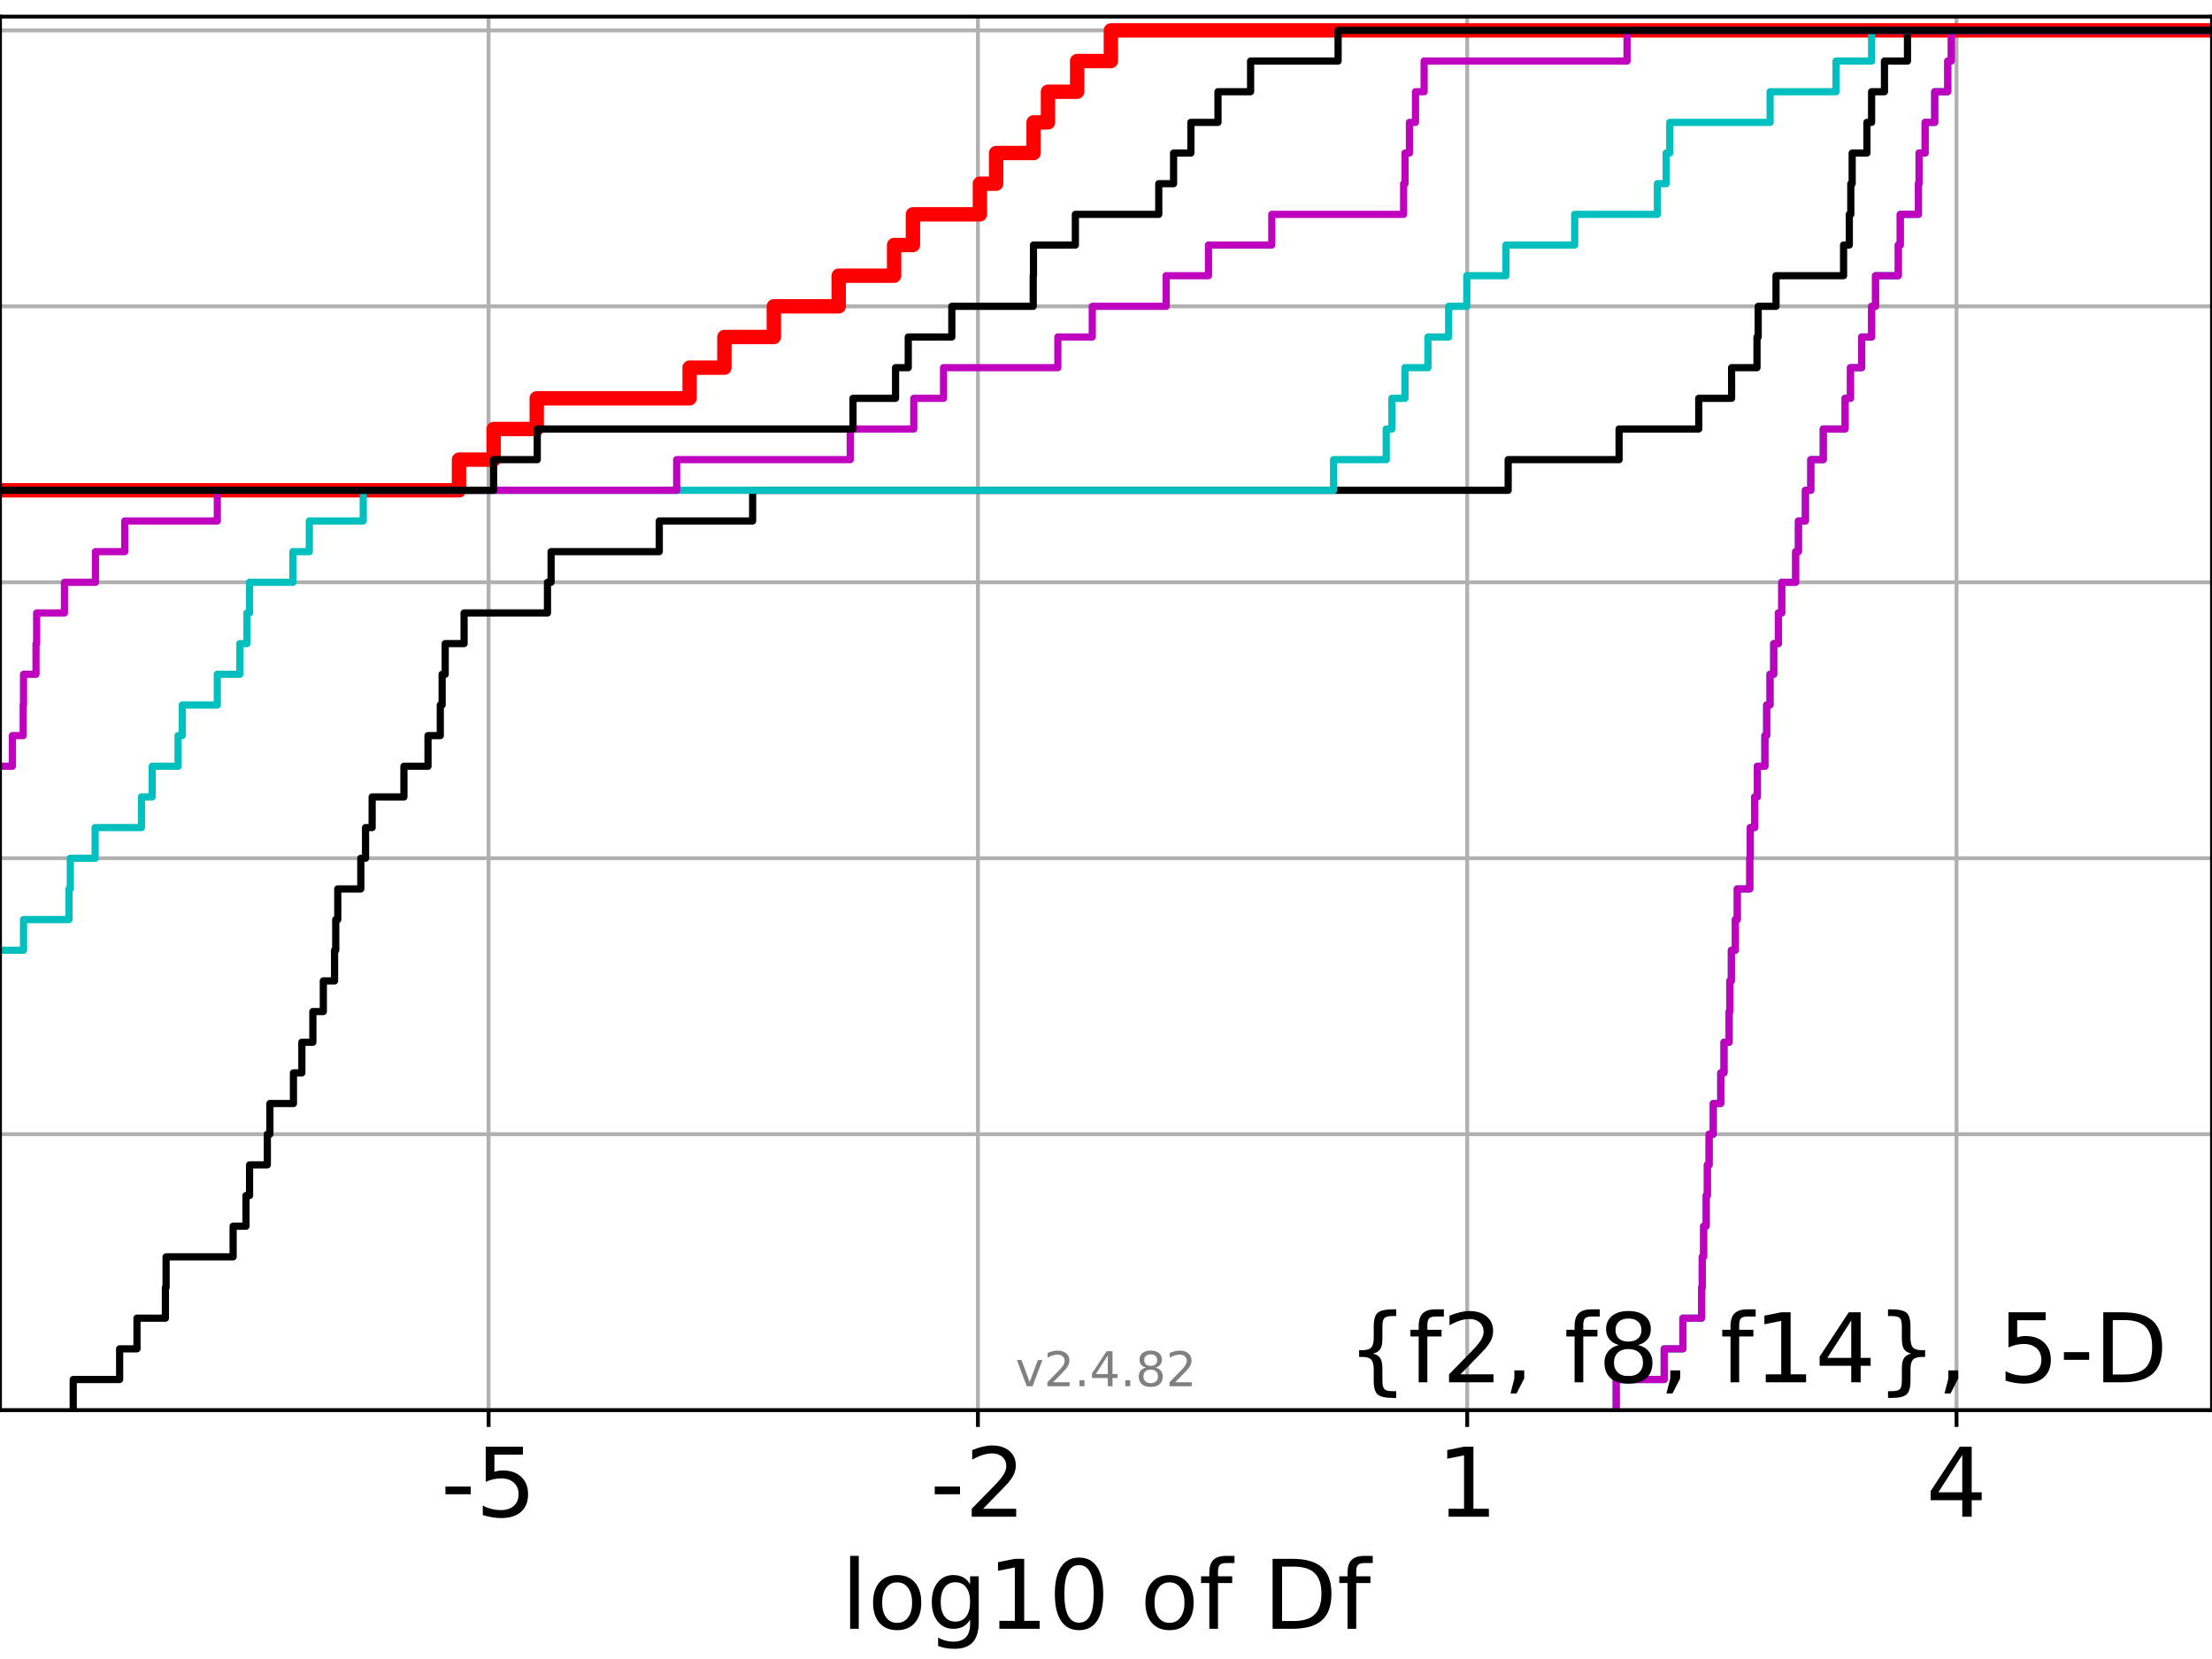 <?xml version="1.0" encoding="utf-8" standalone="no"?>
<!DOCTYPE svg PUBLIC "-//W3C//DTD SVG 1.1//EN"
  "http://www.w3.org/Graphics/SVG/1.1/DTD/svg11.dtd">
<!-- Created with matplotlib (https://matplotlib.org/) -->
<svg height="345.6pt" version="1.1" viewBox="0 0 460.8 345.6" width="460.8pt" xmlns="http://www.w3.org/2000/svg" xmlns:xlink="http://www.w3.org/1999/xlink">
 <defs>
  <style type="text/css">*{stroke-linecap:butt;stroke-linejoin:round;}</style>
 </defs>
 <g id="figure_1">
  <g id="patch_1">
   <path d="M 0 345.6 
L 460.8 345.6 
L 460.8 0 
L 0 0 
z
" style="fill:#ffffff;"/>
  </g>
  <g id="axes_1">
   <g id="patch_2">
    <path d="M 0 293.76 
L 460.8 293.76 
L 460.8 3.456 
L 0 3.456 
z
" style="fill:#ffffff;"/>
   </g>
   <g id="matplotlib.axis_1">
    <g id="xtick_1">
     <g id="line2d_1">
      <path clip-path="url(#p24bdafd995)" d="M 101.785 293.76 
L 101.785 3.456 
" style="fill:none;stroke:#b0b0b0;stroke-linecap:square;stroke-width:0.8;"/>
     </g>
     <g id="line2d_2">
      <defs>
       <path d="M 0 0 
L 0 3.5 
" id="m151b74c9bd" style="stroke:#000000;stroke-width:0.8;"/>
      </defs>
      <g>
       <use style="stroke:#000000;stroke-width:0.8;" x="101.785" xlink:href="#m151b74c9bd" y="293.76"/>
      </g>
     </g>
     <g id="text_1">
      <!-- -5 -->
      <g transform="translate(91.814 315.957)scale(0.2 -0.2)">
       <defs>
        <path d="M 4.891 31.391 
L 31.203 31.391 
L 31.203 23.391 
L 4.891 23.391 
z
" id="DejaVuSans-45"/>
        <path d="M 10.797 72.906 
L 49.516 72.906 
L 49.516 64.594 
L 19.828 64.594 
L 19.828 46.734 
Q 21.969 47.469 24.109 47.828 
Q 26.266 48.188 28.422 48.188 
Q 40.625 48.188 47.75 41.5 
Q 54.891 34.812 54.891 23.391 
Q 54.891 11.625 47.562 5.094 
Q 40.234 -1.422 26.906 -1.422 
Q 22.312 -1.422 17.547 -0.641 
Q 12.797 0.141 7.719 1.703 
L 7.719 11.625 
Q 12.109 9.234 16.797 8.062 
Q 21.484 6.891 26.703 6.891 
Q 35.156 6.891 40.078 11.328 
Q 45.016 15.766 45.016 23.391 
Q 45.016 31 40.078 35.438 
Q 35.156 39.891 26.703 39.891 
Q 22.75 39.891 18.812 39.016 
Q 14.891 38.141 10.797 36.281 
z
" id="DejaVuSans-53"/>
       </defs>
       <use xlink:href="#DejaVuSans-45"/>
       <use x="36.084" xlink:href="#DejaVuSans-53"/>
      </g>
     </g>
    </g>
    <g id="xtick_2">
     <g id="line2d_3">
      <path clip-path="url(#p24bdafd995)" d="M 203.716 293.76 
L 203.716 3.456 
" style="fill:none;stroke:#b0b0b0;stroke-linecap:square;stroke-width:0.8;"/>
     </g>
     <g id="line2d_4">
      <g>
       <use style="stroke:#000000;stroke-width:0.8;" x="203.716" xlink:href="#m151b74c9bd" y="293.76"/>
      </g>
     </g>
     <g id="text_2">
      <!-- -2 -->
      <g transform="translate(193.746 315.957)scale(0.2 -0.2)">
       <defs>
        <path d="M 19.188 8.297 
L 53.609 8.297 
L 53.609 0 
L 7.328 0 
L 7.328 8.297 
Q 12.938 14.109 22.625 23.891 
Q 32.328 33.688 34.812 36.531 
Q 39.547 41.844 41.422 45.531 
Q 43.312 49.219 43.312 52.781 
Q 43.312 58.594 39.234 62.25 
Q 35.156 65.922 28.609 65.922 
Q 23.969 65.922 18.812 64.312 
Q 13.672 62.703 7.812 59.422 
L 7.812 69.391 
Q 13.766 71.781 18.938 73 
Q 24.125 74.219 28.422 74.219 
Q 39.75 74.219 46.484 68.547 
Q 53.219 62.891 53.219 53.422 
Q 53.219 48.922 51.531 44.891 
Q 49.859 40.875 45.406 35.406 
Q 44.188 33.984 37.641 27.219 
Q 31.109 20.453 19.188 8.297 
z
" id="DejaVuSans-50"/>
       </defs>
       <use xlink:href="#DejaVuSans-45"/>
       <use x="36.084" xlink:href="#DejaVuSans-50"/>
      </g>
     </g>
    </g>
    <g id="xtick_3">
     <g id="line2d_5">
      <path clip-path="url(#p24bdafd995)" d="M 305.647 293.76 
L 305.647 3.456 
" style="fill:none;stroke:#b0b0b0;stroke-linecap:square;stroke-width:0.8;"/>
     </g>
     <g id="line2d_6">
      <g>
       <use style="stroke:#000000;stroke-width:0.8;" x="305.647" xlink:href="#m151b74c9bd" y="293.76"/>
      </g>
     </g>
     <g id="text_3">
      <!-- 1 -->
      <g transform="translate(299.285 315.957)scale(0.2 -0.2)">
       <defs>
        <path d="M 12.406 8.297 
L 28.516 8.297 
L 28.516 63.922 
L 10.984 60.406 
L 10.984 69.391 
L 28.422 72.906 
L 38.281 72.906 
L 38.281 8.297 
L 54.391 8.297 
L 54.391 0 
L 12.406 0 
z
" id="DejaVuSans-49"/>
       </defs>
       <use xlink:href="#DejaVuSans-49"/>
      </g>
     </g>
    </g>
    <g id="xtick_4">
     <g id="line2d_7">
      <path clip-path="url(#p24bdafd995)" d="M 407.579 293.76 
L 407.579 3.456 
" style="fill:none;stroke:#b0b0b0;stroke-linecap:square;stroke-width:0.8;"/>
     </g>
     <g id="line2d_8">
      <g>
       <use style="stroke:#000000;stroke-width:0.8;" x="407.579" xlink:href="#m151b74c9bd" y="293.76"/>
      </g>
     </g>
     <g id="text_4">
      <!-- 4 -->
      <g transform="translate(401.216 315.957)scale(0.2 -0.2)">
       <defs>
        <path d="M 37.797 64.312 
L 12.891 25.391 
L 37.797 25.391 
z
M 35.203 72.906 
L 47.609 72.906 
L 47.609 25.391 
L 58.016 25.391 
L 58.016 17.188 
L 47.609 17.188 
L 47.609 0 
L 37.797 0 
L 37.797 17.188 
L 4.891 17.188 
L 4.891 26.703 
z
" id="DejaVuSans-52"/>
       </defs>
       <use xlink:href="#DejaVuSans-52"/>
      </g>
     </g>
    </g>
    <g id="text_5">
     <!-- log10 of Df -->
     <g transform="translate(175.214 339.313)scale(0.2 -0.2)">
      <defs>
       <path d="M 9.422 75.984 
L 18.406 75.984 
L 18.406 0 
L 9.422 0 
z
" id="DejaVuSans-108"/>
       <path d="M 30.609 48.391 
Q 23.391 48.391 19.188 42.75 
Q 14.984 37.109 14.984 27.297 
Q 14.984 17.484 19.156 11.844 
Q 23.344 6.203 30.609 6.203 
Q 37.797 6.203 41.984 11.859 
Q 46.188 17.531 46.188 27.297 
Q 46.188 37.016 41.984 42.703 
Q 37.797 48.391 30.609 48.391 
z
M 30.609 56 
Q 42.328 56 49.016 48.375 
Q 55.719 40.766 55.719 27.297 
Q 55.719 13.875 49.016 6.219 
Q 42.328 -1.422 30.609 -1.422 
Q 18.844 -1.422 12.172 6.219 
Q 5.516 13.875 5.516 27.297 
Q 5.516 40.766 12.172 48.375 
Q 18.844 56 30.609 56 
z
" id="DejaVuSans-111"/>
       <path d="M 45.406 27.984 
Q 45.406 37.75 41.375 43.109 
Q 37.359 48.484 30.078 48.484 
Q 22.859 48.484 18.828 43.109 
Q 14.797 37.75 14.797 27.984 
Q 14.797 18.266 18.828 12.891 
Q 22.859 7.516 30.078 7.516 
Q 37.359 7.516 41.375 12.891 
Q 45.406 18.266 45.406 27.984 
z
M 54.391 6.781 
Q 54.391 -7.172 48.188 -13.984 
Q 42 -20.797 29.203 -20.797 
Q 24.469 -20.797 20.266 -20.094 
Q 16.062 -19.391 12.109 -17.922 
L 12.109 -9.188 
Q 16.062 -11.328 19.922 -12.344 
Q 23.781 -13.375 27.781 -13.375 
Q 36.625 -13.375 41.016 -8.766 
Q 45.406 -4.156 45.406 5.172 
L 45.406 9.625 
Q 42.625 4.781 38.281 2.391 
Q 33.938 0 27.875 0 
Q 17.828 0 11.672 7.656 
Q 5.516 15.328 5.516 27.984 
Q 5.516 40.672 11.672 48.328 
Q 17.828 56 27.875 56 
Q 33.938 56 38.281 53.609 
Q 42.625 51.219 45.406 46.391 
L 45.406 54.688 
L 54.391 54.688 
z
" id="DejaVuSans-103"/>
       <path d="M 31.781 66.406 
Q 24.172 66.406 20.328 58.906 
Q 16.5 51.422 16.5 36.375 
Q 16.5 21.391 20.328 13.891 
Q 24.172 6.391 31.781 6.391 
Q 39.453 6.391 43.281 13.891 
Q 47.125 21.391 47.125 36.375 
Q 47.125 51.422 43.281 58.906 
Q 39.453 66.406 31.781 66.406 
z
M 31.781 74.219 
Q 44.047 74.219 50.516 64.516 
Q 56.984 54.828 56.984 36.375 
Q 56.984 17.969 50.516 8.266 
Q 44.047 -1.422 31.781 -1.422 
Q 19.531 -1.422 13.062 8.266 
Q 6.594 17.969 6.594 36.375 
Q 6.594 54.828 13.062 64.516 
Q 19.531 74.219 31.781 74.219 
z
" id="DejaVuSans-48"/>
       <path id="DejaVuSans-32"/>
       <path d="M 37.109 75.984 
L 37.109 68.5 
L 28.516 68.5 
Q 23.688 68.5 21.797 66.547 
Q 19.922 64.594 19.922 59.516 
L 19.922 54.688 
L 34.719 54.688 
L 34.719 47.703 
L 19.922 47.703 
L 19.922 0 
L 10.891 0 
L 10.891 47.703 
L 2.297 47.703 
L 2.297 54.688 
L 10.891 54.688 
L 10.891 58.5 
Q 10.891 67.625 15.141 71.797 
Q 19.391 75.984 28.609 75.984 
z
" id="DejaVuSans-102"/>
       <path d="M 19.672 64.797 
L 19.672 8.109 
L 31.594 8.109 
Q 46.688 8.109 53.688 14.938 
Q 60.688 21.781 60.688 36.531 
Q 60.688 51.172 53.688 57.984 
Q 46.688 64.797 31.594 64.797 
z
M 9.812 72.906 
L 30.078 72.906 
Q 51.266 72.906 61.172 64.094 
Q 71.094 55.281 71.094 36.531 
Q 71.094 17.672 61.125 8.828 
Q 51.172 0 30.078 0 
L 9.812 0 
z
" id="DejaVuSans-68"/>
      </defs>
      <use xlink:href="#DejaVuSans-108"/>
      <use x="27.783" xlink:href="#DejaVuSans-111"/>
      <use x="88.965" xlink:href="#DejaVuSans-103"/>
      <use x="152.441" xlink:href="#DejaVuSans-49"/>
      <use x="216.064" xlink:href="#DejaVuSans-48"/>
      <use x="279.688" xlink:href="#DejaVuSans-32"/>
      <use x="311.475" xlink:href="#DejaVuSans-111"/>
      <use x="372.656" xlink:href="#DejaVuSans-102"/>
      <use x="407.861" xlink:href="#DejaVuSans-32"/>
      <use x="439.648" xlink:href="#DejaVuSans-68"/>
      <use x="516.65" xlink:href="#DejaVuSans-102"/>
     </g>
    </g>
   </g>
   <g id="matplotlib.axis_2">
    <g id="ytick_1">
     <g id="line2d_9">
      <path clip-path="url(#p24bdafd995)" d="M 0 293.76 
L 460.8 293.76 
" style="fill:none;stroke:#b0b0b0;stroke-linecap:square;stroke-width:0.8;"/>
     </g>
     <g id="line2d_10">
      <defs>
       <path d="M 0 0 
L -3.5 0 
" id="mb783a09cd4" style="stroke:#000000;stroke-width:0.8;"/>
      </defs>
      <g>
       <use style="stroke:#000000;stroke-width:0.8;" x="0" xlink:href="#mb783a09cd4" y="293.76"/>
      </g>
     </g>
    </g>
    <g id="ytick_2">
     <g id="line2d_11">
      <path clip-path="url(#p24bdafd995)" d="M 0 236.274 
L 460.8 236.274 
" style="fill:none;stroke:#b0b0b0;stroke-linecap:square;stroke-width:0.8;"/>
     </g>
     <g id="line2d_12">
      <g>
       <use style="stroke:#000000;stroke-width:0.8;" x="0" xlink:href="#mb783a09cd4" y="236.274"/>
      </g>
     </g>
    </g>
    <g id="ytick_3">
     <g id="line2d_13">
      <path clip-path="url(#p24bdafd995)" d="M 0 178.788 
L 460.8 178.788 
" style="fill:none;stroke:#b0b0b0;stroke-linecap:square;stroke-width:0.8;"/>
     </g>
     <g id="line2d_14">
      <g>
       <use style="stroke:#000000;stroke-width:0.8;" x="0" xlink:href="#mb783a09cd4" y="178.788"/>
      </g>
     </g>
    </g>
    <g id="ytick_4">
     <g id="line2d_15">
      <path clip-path="url(#p24bdafd995)" d="M 0 121.302 
L 460.8 121.302 
" style="fill:none;stroke:#b0b0b0;stroke-linecap:square;stroke-width:0.8;"/>
     </g>
     <g id="line2d_16">
      <g>
       <use style="stroke:#000000;stroke-width:0.8;" x="0" xlink:href="#mb783a09cd4" y="121.302"/>
      </g>
     </g>
    </g>
    <g id="ytick_5">
     <g id="line2d_17">
      <path clip-path="url(#p24bdafd995)" d="M 0 63.816 
L 460.8 63.816 
" style="fill:none;stroke:#b0b0b0;stroke-linecap:square;stroke-width:0.8;"/>
     </g>
     <g id="line2d_18">
      <g>
       <use style="stroke:#000000;stroke-width:0.8;" x="0" xlink:href="#mb783a09cd4" y="63.816"/>
      </g>
     </g>
    </g>
    <g id="ytick_6">
     <g id="line2d_19">
      <path clip-path="url(#p24bdafd995)" d="M 0 6.33 
L 460.8 6.33 
" style="fill:none;stroke:#b0b0b0;stroke-linecap:square;stroke-width:0.8;"/>
     </g>
     <g id="line2d_20">
      <g>
       <use style="stroke:#000000;stroke-width:0.8;" x="0" xlink:href="#mb783a09cd4" y="6.33"/>
      </g>
     </g>
    </g>
   </g>
   <g id="line2d_21">
    <path clip-path="url(#p24bdafd995)" d="M -1 102.14 
L 95.62 102.14 
L 95.62 95.753 
L 102.835 95.753 
L 102.835 89.366 
L 111.813 89.366 
L 111.813 82.978 
L 143.659 82.978 
L 143.659 76.591 
L 150.91 76.591 
L 150.91 70.204 
L 161.206 70.204 
L 161.206 63.816 
L 174.717 63.816 
L 174.717 57.429 
L 186.26 57.429 
L 186.26 51.042 
L 190.181 51.042 
L 190.181 44.654 
L 204.132 44.654 
L 204.132 38.267 
L 207.517 38.267 
L 207.517 31.88 
L 215.321 31.88 
L 215.321 25.492 
L 218.314 25.492 
L 218.314 19.105 
L 224.394 19.105 
L 224.394 12.718 
L 231.418 12.718 
L 231.418 6.33 
L 231.418 6.33 
L 231.418 6.33 
L 460.8 6.33 
" style="fill:none;stroke:#ff0000;stroke-linecap:square;stroke-width:3;"/>
   </g>
   <g id="line2d_22">
    <path clip-path="url(#p24bdafd995)" d="M 336.683 293.76 
L 336.683 287.373 
L 346.686 287.373 
L 346.686 280.985 
L 350.582 280.985 
L 350.582 274.598 
L 354.473 274.598 
L 354.473 268.211 
L 354.611 268.211 
L 354.611 261.823 
L 354.894 261.823 
L 354.894 255.436 
L 355.427 255.436 
L 355.427 249.049 
L 355.674 249.049 
L 355.674 242.661 
L 356.039 242.661 
L 356.039 236.274 
L 356.9 236.274 
L 356.9 229.887 
L 358.468 229.887 
L 358.468 223.499 
L 359.14 223.499 
L 359.14 217.112 
L 360.206 217.112 
L 360.206 210.725 
L 360.358 210.725 
L 360.358 204.337 
L 360.676 204.337 
L 360.676 197.95 
L 361.498 197.95 
L 361.498 191.563 
L 361.903 191.563 
L 361.903 185.175 
L 364.511 185.175 
L 364.511 178.788 
L 364.606 178.788 
L 364.606 172.401 
L 365.527 172.401 
L 365.527 166.013 
L 366.089 166.013 
L 366.089 159.626 
L 367.661 159.626 
L 367.661 153.239 
L 368.028 153.239 
L 368.028 146.851 
L 368.725 146.851 
L 368.725 140.464 
L 369.496 140.464 
L 369.496 134.077 
L 370.478 134.077 
L 370.478 127.69 
L 371.17 127.69 
L 371.17 121.302 
L 374.066 121.302 
L 374.066 114.915 
L 374.644 114.915 
L 374.644 108.528 
L 376.096 108.528 
L 376.096 102.14 
L 377.222 102.14 
L 377.222 95.753 
L 379.823 95.753 
L 379.823 89.366 
L 384.359 89.366 
L 384.359 82.978 
L 385.48 82.978 
L 385.48 76.591 
L 387.825 76.591 
L 387.825 70.204 
L 389.888 70.204 
L 389.888 63.816 
L 390.71 63.816 
L 390.71 57.429 
L 395.443 57.429 
L 395.443 51.042 
L 395.858 51.042 
L 395.858 44.654 
L 399.642 44.654 
L 399.642 38.267 
L 399.777 38.267 
L 399.777 31.88 
L 401.04 31.88 
L 401.04 25.492 
L 403.035 25.492 
L 403.035 19.105 
L 405.749 19.105 
L 405.749 12.718 
L 406.481 12.718 
L 406.481 6.33 
L 406.481 6.33 
L 406.481 6.33 
L 460.8 6.33 
" style="fill:none;stroke:#00bfbf;stroke-linecap:square;stroke-width:1.5;"/>
   </g>
   <g id="line2d_23">
    <path clip-path="url(#p24bdafd995)" d="M 336.683 293.76 
L 336.683 287.373 
L 346.686 287.373 
L 346.686 280.985 
L 350.582 280.985 
L 350.582 274.598 
L 354.473 274.598 
L 354.473 268.211 
L 354.611 268.211 
L 354.611 261.823 
L 354.894 261.823 
L 354.894 255.436 
L 355.427 255.436 
L 355.427 249.049 
L 355.674 249.049 
L 355.674 242.661 
L 356.039 242.661 
L 356.039 236.274 
L 356.9 236.274 
L 356.9 229.887 
L 358.468 229.887 
L 358.468 223.499 
L 359.14 223.499 
L 359.14 217.112 
L 360.206 217.112 
L 360.206 210.725 
L 360.358 210.725 
L 360.358 204.337 
L 360.676 204.337 
L 360.676 197.95 
L 361.498 197.95 
L 361.498 191.563 
L 361.903 191.563 
L 361.903 185.175 
L 364.511 185.175 
L 364.511 178.788 
L 364.606 178.788 
L 364.606 172.401 
L 365.527 172.401 
L 365.527 166.013 
L 366.089 166.013 
L 366.089 159.626 
L 367.661 159.626 
L 367.661 153.239 
L 368.028 153.239 
L 368.028 146.851 
L 368.725 146.851 
L 368.725 140.464 
L 369.496 140.464 
L 369.496 134.077 
L 370.478 134.077 
L 370.478 127.69 
L 371.17 127.69 
L 371.17 121.302 
L 374.066 121.302 
L 374.066 114.915 
L 374.644 114.915 
L 374.644 108.528 
L 376.096 108.528 
L 376.096 102.14 
L 377.222 102.14 
L 377.222 95.753 
L 379.823 95.753 
L 379.823 89.366 
L 384.359 89.366 
L 384.359 82.978 
L 385.48 82.978 
L 385.48 76.591 
L 387.825 76.591 
L 387.825 70.204 
L 389.888 70.204 
L 389.888 63.816 
L 390.71 63.816 
L 390.71 57.429 
L 395.443 57.429 
L 395.443 51.042 
L 395.858 51.042 
L 395.858 44.654 
L 399.642 44.654 
L 399.642 38.267 
L 399.777 38.267 
L 399.777 31.88 
L 401.04 31.88 
L 401.04 25.492 
L 403.035 25.492 
L 403.035 19.105 
L 405.749 19.105 
L 405.749 12.718 
L 406.481 12.718 
L 406.481 6.33 
L 406.481 6.33 
L 406.481 6.33 
L 460.8 6.33 
" style="fill:none;stroke:#bf00bf;stroke-linecap:square;stroke-width:1.5;"/>
   </g>
   <g id="line2d_24">
    <path clip-path="url(#p24bdafd995)" d="M 15.253 293.76 
L 15.253 287.373 
L 24.924 287.373 
L 24.924 280.985 
L 28.536 280.985 
L 28.536 274.598 
L 34.458 274.598 
L 34.458 268.211 
L 34.597 268.211 
L 34.597 261.823 
L 48.566 261.823 
L 48.566 255.436 
L 51.245 255.436 
L 51.245 249.049 
L 51.99 249.049 
L 51.99 242.661 
L 55.69 242.661 
L 55.69 236.274 
L 56.222 236.274 
L 56.222 229.887 
L 61.129 229.887 
L 61.129 223.499 
L 62.884 223.499 
L 62.884 217.112 
L 65.176 217.112 
L 65.176 210.725 
L 67.357 210.725 
L 67.357 204.337 
L 69.696 204.337 
L 69.696 197.95 
L 69.941 197.95 
L 69.941 191.563 
L 70.364 191.563 
L 70.364 185.175 
L 75.163 185.175 
L 75.163 178.788 
L 76.151 178.788 
L 76.151 172.401 
L 77.525 172.401 
L 77.525 166.013 
L 84.146 166.013 
L 84.146 159.626 
L 89.161 159.626 
L 89.161 153.239 
L 91.722 153.239 
L 91.722 146.851 
L 92.107 146.851 
L 92.107 140.464 
L 92.743 140.464 
L 92.743 134.077 
L 96.678 134.077 
L 96.678 127.69 
L 114.051 127.69 
L 114.051 121.302 
L 114.8 121.302 
L 114.8 114.915 
L 137.338 114.915 
L 137.338 108.528 
L 156.786 108.528 
L 156.786 102.14 
L 314.181 102.14 
L 314.181 95.753 
L 337.285 95.753 
L 337.285 89.366 
L 353.881 89.366 
L 353.881 82.978 
L 360.724 82.978 
L 360.724 76.591 
L 366.015 76.591 
L 366.015 70.204 
L 366.262 70.204 
L 366.262 63.816 
L 369.978 63.816 
L 369.978 57.429 
L 384.051 57.429 
L 384.051 51.042 
L 385.245 51.042 
L 385.245 44.654 
L 385.554 44.654 
L 385.554 38.267 
L 385.843 38.267 
L 385.843 31.88 
L 388.919 31.88 
L 388.919 25.492 
L 389.888 25.492 
L 389.888 19.105 
L 392.567 19.105 
L 392.567 12.718 
L 397.363 12.718 
L 397.363 6.33 
L 397.363 6.33 
L 397.363 6.33 
L 460.8 6.33 
" style="fill:none;stroke:#000000;stroke-linecap:square;stroke-width:1.5;"/>
   </g>
   <g id="line2d_25">
    <path clip-path="url(#p24bdafd995)" d="M -1 197.95 
L 4.897 197.95 
L 4.897 191.563 
L 14.37 191.563 
L 14.37 185.175 
L 14.646 185.175 
L 14.646 178.788 
L 19.818 178.788 
L 19.818 172.401 
L 29.47 172.401 
L 29.47 166.013 
L 31.7 166.013 
L 31.7 159.626 
L 37.098 159.626 
L 37.098 153.239 
L 37.974 153.239 
L 37.974 146.851 
L 45.271 146.851 
L 45.271 140.464 
L 49.972 140.464 
L 49.972 134.077 
L 51.444 134.077 
L 51.444 127.69 
L 51.99 127.69 
L 51.99 121.302 
L 61.017 121.302 
L 61.017 114.915 
L 64.443 114.915 
L 64.443 108.528 
L 75.672 108.528 
L 75.672 102.14 
L 277.807 102.14 
L 277.807 95.753 
L 288.776 95.753 
L 288.776 89.366 
L 289.959 89.366 
L 289.959 82.978 
L 292.679 82.978 
L 292.679 76.591 
L 297.469 76.591 
L 297.469 70.204 
L 301.778 70.204 
L 301.778 63.816 
L 305.562 63.816 
L 305.562 57.429 
L 313.721 57.429 
L 313.721 51.042 
L 328.038 51.042 
L 328.038 44.654 
L 345.262 44.654 
L 345.262 38.267 
L 347.096 38.267 
L 347.096 31.88 
L 347.843 31.88 
L 347.843 25.492 
L 368.745 25.492 
L 368.745 19.105 
L 382.482 19.105 
L 382.482 12.718 
L 389.888 12.718 
L 389.888 6.33 
L 389.888 6.33 
L 389.888 6.33 
L 460.8 6.33 
" style="fill:none;stroke:#00bfbf;stroke-linecap:square;stroke-width:1.5;"/>
   </g>
   <g id="line2d_26">
    <path clip-path="url(#p24bdafd995)" d="M -1 159.626 
L 2.582 159.626 
L 2.582 153.239 
L 4.831 153.239 
L 4.831 146.851 
L 4.897 146.851 
L 4.897 140.464 
L 7.501 140.464 
L 7.501 134.077 
L 7.634 134.077 
L 7.634 127.69 
L 13.427 127.69 
L 13.427 121.302 
L 19.879 121.302 
L 19.879 114.915 
L 25.992 114.915 
L 25.992 108.528 
L 45.271 108.528 
L 45.271 102.14 
L 140.964 102.14 
L 140.964 95.753 
L 177.122 95.753 
L 177.122 89.366 
L 190.356 89.366 
L 190.356 82.978 
L 196.557 82.978 
L 196.557 76.591 
L 220.372 76.591 
L 220.372 70.204 
L 227.54 70.204 
L 227.54 63.816 
L 242.931 63.816 
L 242.931 57.429 
L 251.751 57.429 
L 251.751 51.042 
L 264.939 51.042 
L 264.939 44.654 
L 292.4 44.654 
L 292.4 38.267 
L 292.694 38.267 
L 292.694 31.88 
L 293.612 31.88 
L 293.612 25.492 
L 294.873 25.492 
L 294.873 19.105 
L 296.671 19.105 
L 296.671 12.718 
L 338.941 12.718 
L 338.941 6.33 
L 338.941 6.33 
L 338.941 6.33 
L 460.8 6.33 
" style="fill:none;stroke:#bf00bf;stroke-linecap:square;stroke-width:1.5;"/>
   </g>
   <g id="line2d_27">
    <path clip-path="url(#p24bdafd995)" d="M -1 102.14 
L 102.835 102.14 
L 102.835 95.753 
L 111.92 95.753 
L 111.92 89.366 
L 177.695 89.366 
L 177.695 82.978 
L 186.561 82.978 
L 186.561 76.591 
L 189.206 76.591 
L 189.206 70.204 
L 198.282 70.204 
L 198.282 63.816 
L 215.24 63.816 
L 215.24 57.429 
L 215.292 57.429 
L 215.292 51.042 
L 224.019 51.042 
L 224.019 44.654 
L 241.392 44.654 
L 241.392 38.267 
L 244.478 38.267 
L 244.478 31.88 
L 248.084 31.88 
L 248.084 25.492 
L 253.728 25.492 
L 253.728 19.105 
L 260.522 19.105 
L 260.522 12.718 
L 278.752 12.718 
L 278.752 6.33 
L 278.752 6.33 
L 278.752 6.33 
L 460.8 6.33 
" style="fill:none;stroke:#000000;stroke-linecap:square;stroke-width:1.5;"/>
   </g>
   <g id="patch_3">
    <path d="M 0 293.76 
L 0 3.456 
" style="fill:none;stroke:#000000;stroke-linecap:square;stroke-linejoin:miter;stroke-width:0.8;"/>
   </g>
   <g id="patch_4">
    <path d="M 460.8 293.76 
L 460.8 3.456 
" style="fill:none;stroke:#000000;stroke-linecap:square;stroke-linejoin:miter;stroke-width:0.8;"/>
   </g>
   <g id="patch_5">
    <path d="M -0 293.76 
L 460.8 293.76 
" style="fill:none;stroke:#000000;stroke-linecap:square;stroke-linejoin:miter;stroke-width:0.8;"/>
   </g>
   <g id="patch_6">
    <path d="M -0 3.456 
L 460.8 3.456 
" style="fill:none;stroke:#000000;stroke-linecap:square;stroke-linejoin:miter;stroke-width:0.8;"/>
   </g>
   <g id="text_6">
    <!-- {f2, f8, f14}, 5-D -->
    <g transform="translate(280.634 287.954)scale(0.2 -0.2)">
     <defs>
      <path d="M 51.125 -9.281 
L 51.125 -16.312 
L 48.094 -16.312 
Q 35.938 -16.312 31.812 -12.688 
Q 27.688 -9.078 27.688 1.703 
L 27.688 13.375 
Q 27.688 20.75 25.047 23.578 
Q 22.406 26.422 15.484 26.422 
L 12.5 26.422 
L 12.5 33.406 
L 15.484 33.406 
Q 22.469 33.406 25.078 36.203 
Q 27.688 39.016 27.688 46.297 
L 27.688 58.016 
Q 27.688 68.797 31.812 72.391 
Q 35.938 75.984 48.094 75.984 
L 51.125 75.984 
L 51.125 69 
L 47.797 69 
Q 40.922 69 38.812 66.844 
Q 36.719 64.703 36.719 57.812 
L 36.719 45.703 
Q 36.719 38.031 34.5 34.562 
Q 32.281 31.109 26.906 29.891 
Q 32.328 28.562 34.516 25.094 
Q 36.719 21.625 36.719 14.016 
L 36.719 1.906 
Q 36.719 -4.984 38.812 -7.125 
Q 40.922 -9.281 47.797 -9.281 
z
" id="DejaVuSans-123"/>
      <path d="M 11.719 12.406 
L 22.016 12.406 
L 22.016 4 
L 14.016 -11.625 
L 7.719 -11.625 
L 11.719 4 
z
" id="DejaVuSans-44"/>
      <path d="M 31.781 34.625 
Q 24.75 34.625 20.719 30.859 
Q 16.703 27.094 16.703 20.516 
Q 16.703 13.922 20.719 10.156 
Q 24.75 6.391 31.781 6.391 
Q 38.812 6.391 42.859 10.172 
Q 46.922 13.969 46.922 20.516 
Q 46.922 27.094 42.891 30.859 
Q 38.875 34.625 31.781 34.625 
z
M 21.922 38.812 
Q 15.578 40.375 12.031 44.719 
Q 8.5 49.078 8.5 55.328 
Q 8.5 64.062 14.719 69.141 
Q 20.953 74.219 31.781 74.219 
Q 42.672 74.219 48.875 69.141 
Q 55.078 64.062 55.078 55.328 
Q 55.078 49.078 51.531 44.719 
Q 48 40.375 41.703 38.812 
Q 48.828 37.156 52.797 32.312 
Q 56.781 27.484 56.781 20.516 
Q 56.781 9.906 50.312 4.234 
Q 43.844 -1.422 31.781 -1.422 
Q 19.734 -1.422 13.25 4.234 
Q 6.781 9.906 6.781 20.516 
Q 6.781 27.484 10.781 32.312 
Q 14.797 37.156 21.922 38.812 
z
M 18.312 54.391 
Q 18.312 48.734 21.844 45.562 
Q 25.391 42.391 31.781 42.391 
Q 38.141 42.391 41.719 45.562 
Q 45.312 48.734 45.312 54.391 
Q 45.312 60.062 41.719 63.234 
Q 38.141 66.406 31.781 66.406 
Q 25.391 66.406 21.844 63.234 
Q 18.312 60.062 18.312 54.391 
z
" id="DejaVuSans-56"/>
      <path d="M 12.5 -9.281 
L 15.922 -9.281 
Q 22.75 -9.281 24.828 -7.172 
Q 26.906 -5.078 26.906 1.906 
L 26.906 14.016 
Q 26.906 21.625 29.094 25.094 
Q 31.297 28.562 36.719 29.891 
Q 31.297 31.109 29.094 34.562 
Q 26.906 38.031 26.906 45.703 
L 26.906 57.812 
Q 26.906 64.75 24.828 66.875 
Q 22.75 69 15.922 69 
L 12.5 69 
L 12.5 75.984 
L 15.578 75.984 
Q 27.734 75.984 31.812 72.391 
Q 35.891 68.797 35.891 58.016 
L 35.891 46.297 
Q 35.891 39.016 38.516 36.203 
Q 41.156 33.406 48.094 33.406 
L 51.125 33.406 
L 51.125 26.422 
L 48.094 26.422 
Q 41.156 26.422 38.516 23.578 
Q 35.891 20.75 35.891 13.375 
L 35.891 1.703 
Q 35.891 -9.078 31.812 -12.688 
Q 27.734 -16.312 15.578 -16.312 
L 12.5 -16.312 
z
" id="DejaVuSans-125"/>
     </defs>
     <use xlink:href="#DejaVuSans-123"/>
     <use x="63.623" xlink:href="#DejaVuSans-102"/>
     <use x="98.828" xlink:href="#DejaVuSans-50"/>
     <use x="162.451" xlink:href="#DejaVuSans-44"/>
     <use x="194.238" xlink:href="#DejaVuSans-32"/>
     <use x="226.025" xlink:href="#DejaVuSans-102"/>
     <use x="261.23" xlink:href="#DejaVuSans-56"/>
     <use x="324.854" xlink:href="#DejaVuSans-44"/>
     <use x="356.641" xlink:href="#DejaVuSans-32"/>
     <use x="388.428" xlink:href="#DejaVuSans-102"/>
     <use x="423.633" xlink:href="#DejaVuSans-49"/>
     <use x="487.256" xlink:href="#DejaVuSans-52"/>
     <use x="550.879" xlink:href="#DejaVuSans-125"/>
     <use x="614.502" xlink:href="#DejaVuSans-44"/>
     <use x="646.289" xlink:href="#DejaVuSans-32"/>
     <use x="678.076" xlink:href="#DejaVuSans-53"/>
     <use x="741.699" xlink:href="#DejaVuSans-45"/>
     <use x="777.783" xlink:href="#DejaVuSans-68"/>
    </g>
   </g>
   <g id="text_7">
    <!-- v2.4.82 -->
    <g style="fill:#808080;" transform="translate(211.537 288.777)scale(0.1 -0.1)">
     <defs>
      <path d="M 2.984 54.688 
L 12.5 54.688 
L 29.594 8.797 
L 46.688 54.688 
L 56.203 54.688 
L 35.688 0 
L 23.484 0 
z
" id="DejaVuSans-118"/>
      <path d="M 10.688 12.406 
L 21 12.406 
L 21 0 
L 10.688 0 
z
" id="DejaVuSans-46"/>
     </defs>
     <use xlink:href="#DejaVuSans-118"/>
     <use x="59.18" xlink:href="#DejaVuSans-50"/>
     <use x="122.803" xlink:href="#DejaVuSans-46"/>
     <use x="154.59" xlink:href="#DejaVuSans-52"/>
     <use x="218.213" xlink:href="#DejaVuSans-46"/>
     <use x="250" xlink:href="#DejaVuSans-56"/>
     <use x="313.623" xlink:href="#DejaVuSans-50"/>
    </g>
   </g>
  </g>
 </g>
 <defs>
  <clipPath id="p24bdafd995">
   <rect height="290.304" width="460.8" x="0" y="3.456"/>
  </clipPath>
 </defs>
</svg>
